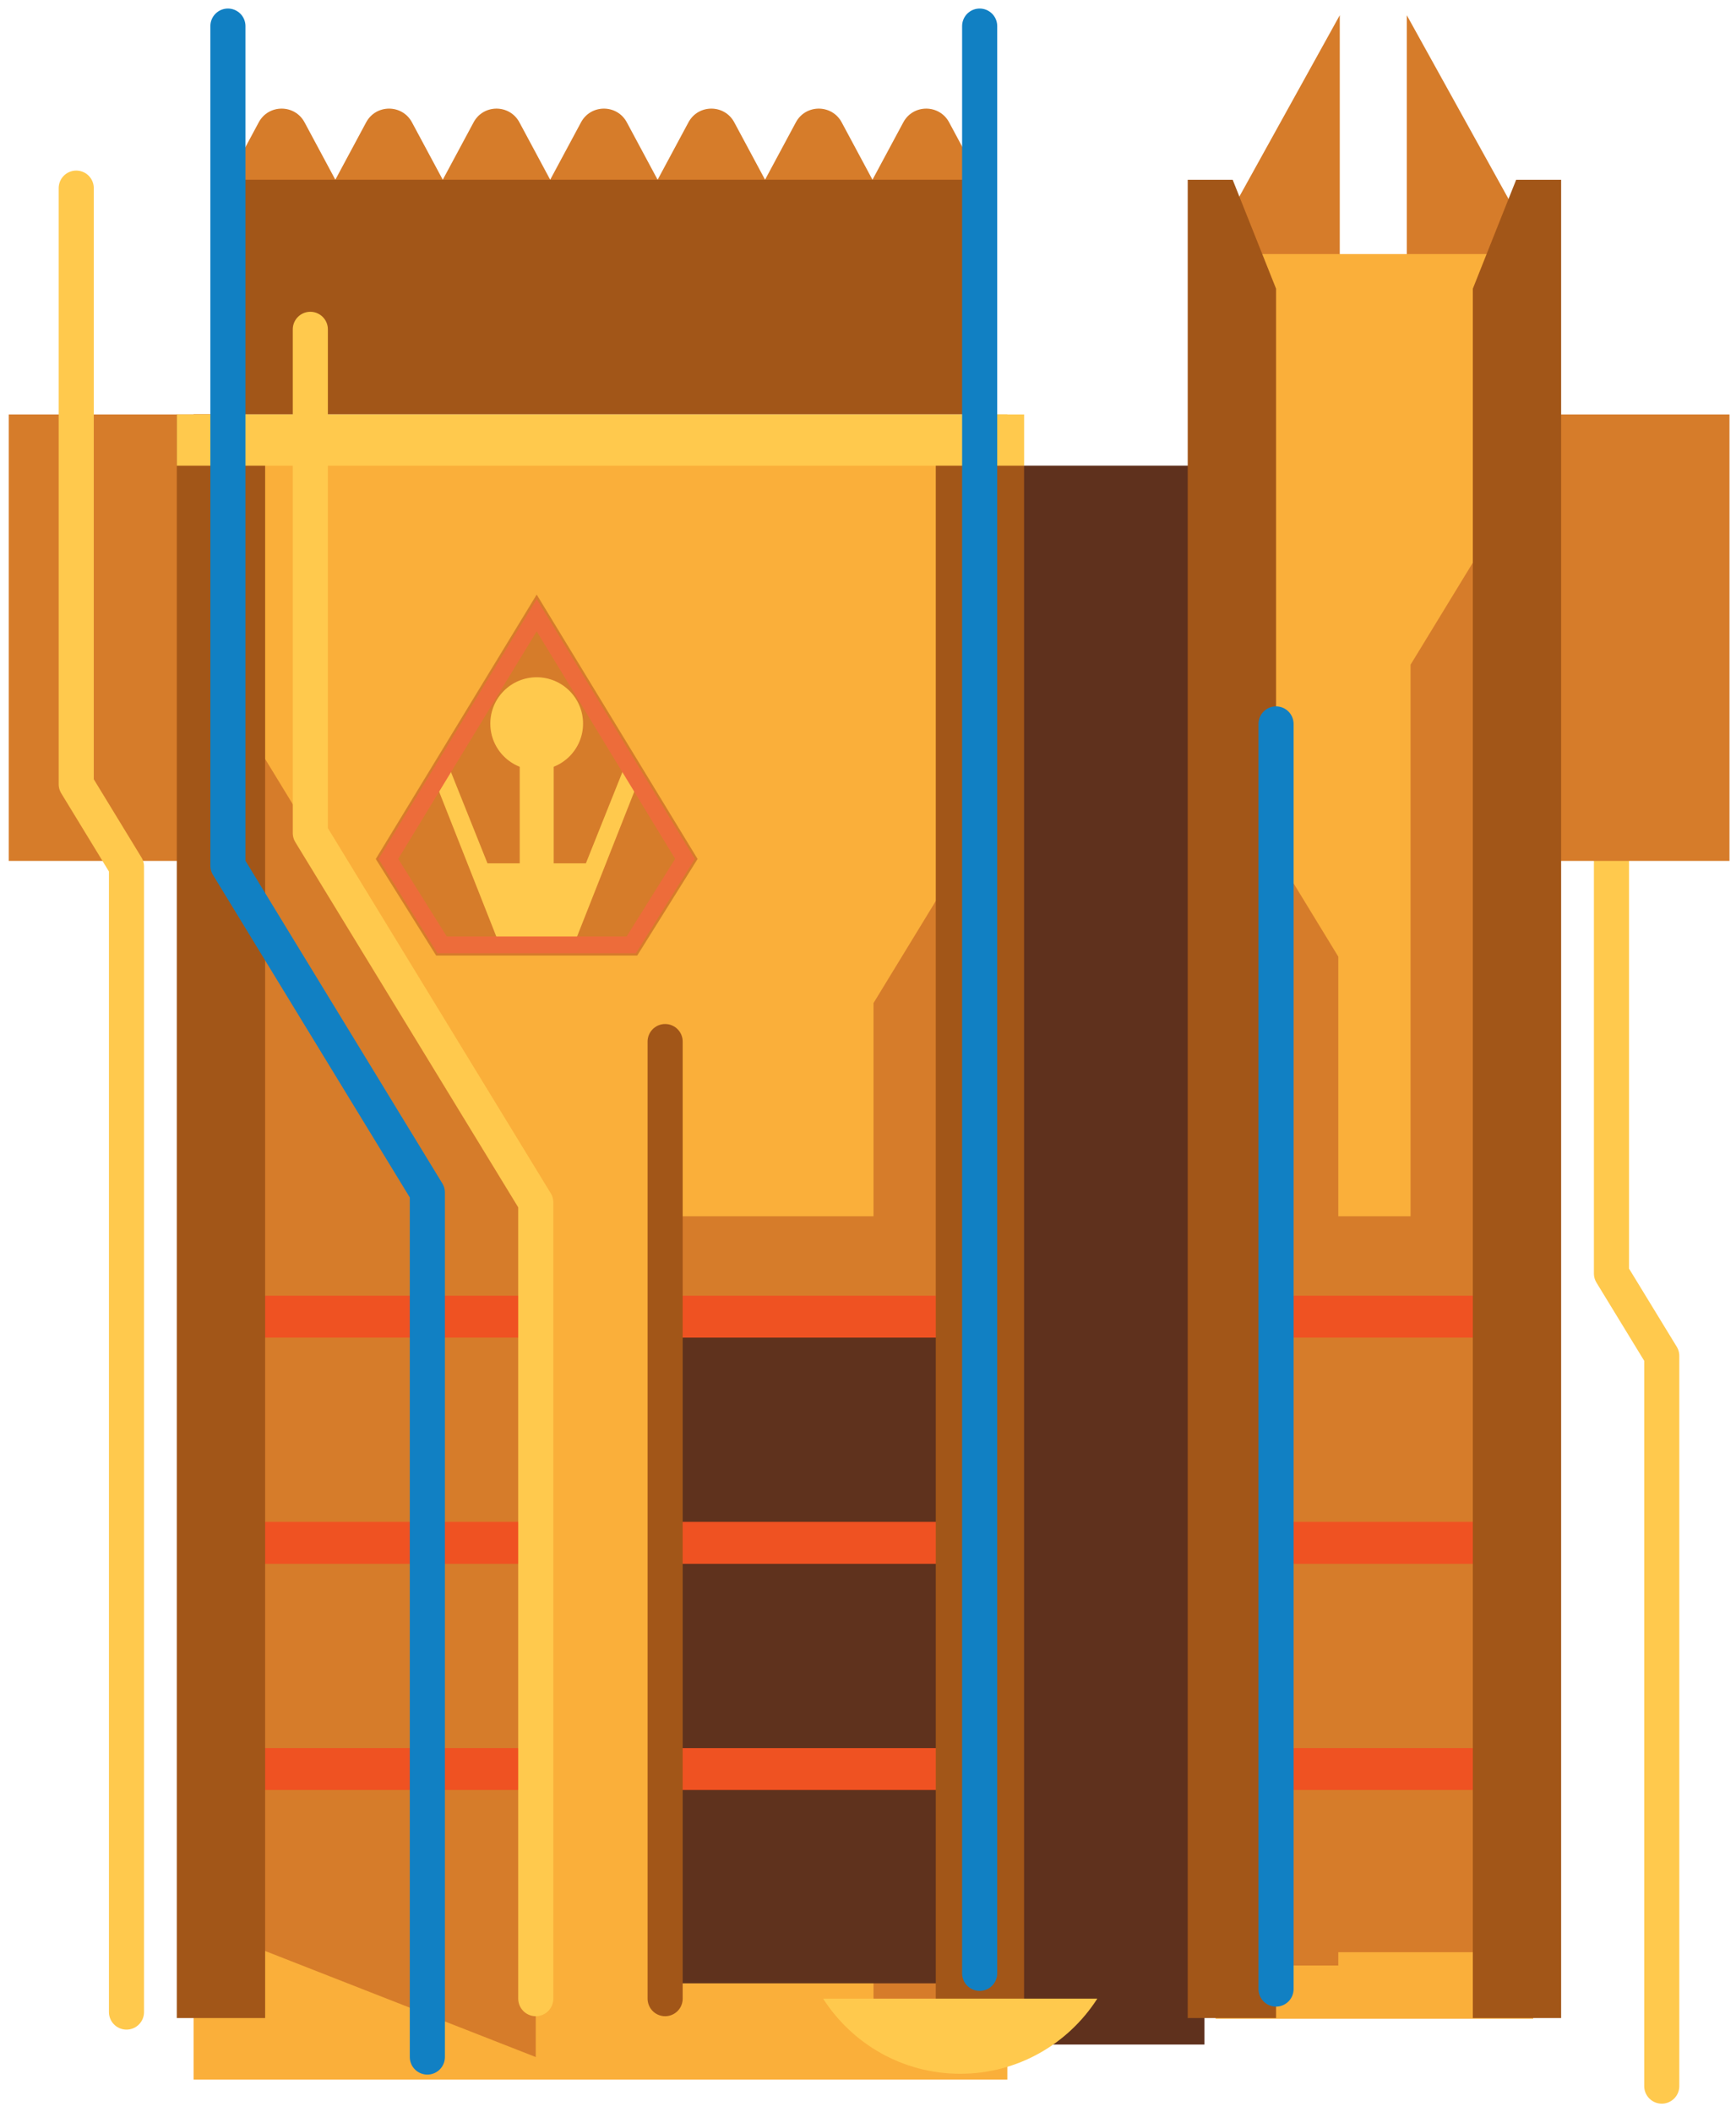 <svg xmlns="http://www.w3.org/2000/svg" viewBox="0 0 134 163" width="134" height="163" preserveAspectRatio="xMidYMid meet" style="width: 100%; height: 100%; transform: translate3d(0px, 0px, 0px); content-visibility: visible;"><defs><clipPath id="__lottie_element_4240"><rect width="134" height="163" x="0" y="0"></rect></clipPath></defs><g clip-path="url(#__lottie_element_4240)"><g transform="matrix(1.806,0,0,1.806,-9.857,-4.759)" opacity="1" style="display: block;"><g opacity="1" transform="matrix(1,0,0,1,17.495,10.838)"><path fill="rgb(214,124,42)" fill-opacity="1" d=" M2.296,-0.522 C2.296,-0.522 0.979,-2.976 0.979,-2.976 C0.56,-3.756 -0.559,-3.756 -0.978,-2.976 C-0.978,-2.976 -2.296,-0.522 -2.296,-0.522 C-2.296,-0.522 0,3.757 0,3.757 C0,3.757 2.296,-0.522 2.296,-0.522z"></path></g><g opacity="1" transform="matrix(1,0,0,1,22.086,10.838)"><path fill="rgb(214,124,42)" fill-opacity="1" d=" M2.296,-0.522 C2.296,-0.522 0.979,-2.976 0.979,-2.976 C0.56,-3.756 -0.559,-3.756 -0.978,-2.976 C-0.978,-2.976 -2.296,-0.522 -2.296,-0.522 C-2.296,-0.522 0,3.757 0,3.757 C0,3.757 2.296,-0.522 2.296,-0.522z"></path></g><g opacity="1" transform="matrix(1,0,0,1,26.678,10.838)"><path fill="rgb(214,124,42)" fill-opacity="1" d=" M2.296,-0.522 C2.296,-0.522 0.979,-2.976 0.979,-2.976 C0.56,-3.756 -0.559,-3.756 -0.978,-2.976 C-0.978,-2.976 -2.296,-0.522 -2.296,-0.522 C-2.296,-0.522 0,3.757 0,3.757 C0,3.757 2.296,-0.522 2.296,-0.522z"></path></g><g opacity="1" transform="matrix(1,0,0,1,31.269,10.838)"><path fill="rgb(214,124,42)" fill-opacity="1" d=" M2.296,-0.522 C2.296,-0.522 0.979,-2.976 0.979,-2.976 C0.56,-3.756 -0.559,-3.756 -0.978,-2.976 C-0.978,-2.976 -2.296,-0.522 -2.296,-0.522 C-2.296,-0.522 0,3.757 0,3.757 C0,3.757 2.296,-0.522 2.296,-0.522z"></path></g><g opacity="1" transform="matrix(1,0,0,1,35.861,10.838)"><path fill="rgb(214,124,42)" fill-opacity="1" d=" M2.296,-0.522 C2.296,-0.522 0.979,-2.976 0.979,-2.976 C0.56,-3.756 -0.559,-3.756 -0.978,-2.976 C-0.978,-2.976 -2.296,-0.522 -2.296,-0.522 C-2.296,-0.522 0,3.757 0,3.757 C0,3.757 2.296,-0.522 2.296,-0.522z"></path></g><g opacity="1" transform="matrix(1,0,0,1,40.452,10.838)"><path fill="rgb(214,124,42)" fill-opacity="1" d=" M2.296,-0.522 C2.296,-0.522 0.979,-2.976 0.979,-2.976 C0.56,-3.756 -0.559,-3.756 -0.978,-2.976 C-0.978,-2.976 -2.296,-0.522 -2.296,-0.522 C-2.296,-0.522 0,3.757 0,3.757 C0,3.757 2.296,-0.522 2.296,-0.522z"></path></g><g opacity="1" transform="matrix(1,0,0,1,45.044,10.838)"><path fill="rgb(214,124,42)" fill-opacity="1" d=" M2.296,-0.522 C2.296,-0.522 0.979,-2.976 0.979,-2.976 C0.56,-3.756 -0.559,-3.756 -0.978,-2.976 C-0.978,-2.976 -2.296,-0.522 -2.296,-0.522 C-2.296,-0.522 0,3.757 0,3.757 C0,3.757 2.296,-0.522 2.296,-0.522z"></path></g><g opacity="1" transform="matrix(1,0,0,1,27.825,12.339)"><path fill="rgb(214,124,42)" fill-opacity="1" d=" M-3.444,1.153 C-3.444,1.153 3.444,1.153 3.444,1.153 C3.444,1.153 3.444,-1.153 3.444,-1.153 C3.444,-1.153 -3.444,-1.153 -3.444,-1.153 C-3.444,-1.153 -3.444,1.153 -3.444,1.153z"></path></g><g opacity="1" transform="matrix(1,0,0,1,75.407,73.19)"><path stroke-linecap="round" stroke-linejoin="round" fill-opacity="0" stroke="rgb(255,201,77)" stroke-opacity="1" stroke-width="1.5" d=" M1.075,18.592 C1.075,18.592 1.075,-12.613 1.075,-12.613 C1.075,-12.613 -1.075,-16.134 -1.075,-16.134 C-1.075,-16.134 -1.075,-36.337 -1.075,-36.337"></path></g><g opacity="1" transform="matrix(1,0,0,1,67.913,8.48)"><path fill="rgb(214,124,42)" fill-opacity="1" d=" M-2.328,5.194 C-2.328,5.194 2.328,5.194 2.328,5.194 C2.328,5.194 2.268,3.105 2.268,3.105 C2.268,3.105 -2.328,-5.194 -2.328,-5.194 C-2.328,-5.194 -2.328,5.194 -2.328,5.194z"></path></g><g opacity="1" transform="matrix(1,0,0,1,60.392,8.48)"><path fill="rgb(214,124,42)" fill-opacity="1" d=" M2.328,5.194 C2.328,5.194 -2.328,5.194 -2.328,5.194 C-2.328,5.194 -2.268,3.105 -2.268,3.105 C-2.268,3.105 2.328,-5.194 2.328,-5.194 C2.328,-5.194 2.328,5.194 2.328,5.194z"></path></g><g opacity="1" transform="matrix(1,0,0,1,12.646,29.886)"><path fill="rgb(214,124,42)" fill-opacity="1" d=" M6.815,9.54 C6.815,9.54 -6.815,9.54 -6.815,9.54 C-6.815,9.54 -6.815,-9.54 -6.815,-9.54 C-6.815,-9.54 6.815,-9.54 6.815,-9.54 C6.815,-9.54 6.815,9.54 6.815,9.54z"></path></g><g opacity="1" transform="matrix(1,0,0,1,72.561,29.886)"><path fill="rgb(214,124,42)" fill-opacity="1" d=" M6.815,9.54 C6.815,9.54 -6.815,9.54 -6.815,9.54 C-6.815,9.54 -6.815,-9.54 -6.815,-9.54 C-6.815,-9.54 6.815,-9.54 6.815,-9.54 C6.815,-9.54 6.815,9.54 6.815,9.54z"></path></g><g opacity="1" transform="matrix(1,0,0,1,52.739,56.27)"><path fill="rgb(95,49,29)" fill-opacity="1" d=" M-4.198,33.736 C-4.198,33.736 4.198,33.736 4.198,33.736 C4.198,33.736 4.198,-33.736 4.198,-33.736 C4.198,-33.736 -4.198,-33.736 -4.198,-33.736 C-4.198,-33.736 -4.198,33.736 -4.198,33.736z"></path></g><g opacity="1" transform="matrix(1,0,0,1,31.122,68.892)"><path fill="rgb(250,175,58)" fill-opacity="1" d=" M17.39,-48.547 C17.39,-48.547 -17.39,-48.547 -17.39,-48.547 C-17.39,-48.547 -17.39,22.614 -17.39,22.614 C-17.39,22.614 17.39,22.614 17.39,22.614 C17.39,22.614 17.39,-48.547 17.39,-48.547z"></path></g><g opacity="1" transform="matrix(1,0,0,1,31.264,15.33)"><path fill="rgb(162,86,24)" fill-opacity="1" d=" M16.065,5.014 C16.065,5.014 -16.065,5.014 -16.065,5.014 C-16.065,5.014 -15.984,-5.014 -15.984,-5.014 C-15.984,-5.014 16.065,-5.014 16.065,-5.014 C16.065,-5.014 16.065,5.014 16.065,5.014z"></path></g><g opacity="1" transform="matrix(1,0,0,1,64.201,51.198)"><path fill="rgb(250,175,58)" fill-opacity="1" d=" M6.787,37.706 C6.787,37.706 -6.787,37.706 -6.787,37.706 C-6.787,37.706 -6.787,-37.706 -6.787,-37.706 C-6.787,-37.706 6.787,-37.706 6.787,-37.706 C6.787,-37.706 6.787,37.706 6.787,37.706z"></path></g><g opacity="1" transform="matrix(1,0,0,1,21.044,55.442)"><path fill="rgb(214,124,42)" fill-opacity="1" d=" M-7.312,-35.098 C-7.312,-35.098 -7.312,29.368 -7.312,29.368 C-7.312,29.368 7.312,35.098 7.312,35.098 C7.312,35.098 7.312,-1.422 7.312,-1.422 C7.312,-1.422 -5.846,-22.981 -5.846,-22.981 C-5.846,-22.981 -5.846,-35.098 -5.846,-35.098 C-5.846,-35.098 -7.312,-35.098 -7.312,-35.098z"></path></g><g opacity="1" transform="matrix(1,0,0,1,60.391,61.36)"><path fill="rgb(214,124,42)" fill-opacity="1" d=" M-2.266,25.27 C-2.266,25.27 2.266,25.27 2.266,25.27 C2.266,25.27 2.266,-17.844 2.266,-17.844 C2.266,-17.844 -2.266,-25.27 -2.266,-25.27 C-2.266,-25.27 -2.266,25.27 -2.266,25.27z"></path></g><g opacity="1" transform="matrix(1,0,0,1,68.012,48.885)"><path fill="rgb(214,124,42)" fill-opacity="1" d=" M2.266,25.27 C2.266,25.27 -2.266,25.27 -2.266,25.27 C-2.266,25.27 -2.266,-17.845 -2.266,-17.845 C-2.266,-17.845 2.266,-25.27 2.266,-25.27 C2.266,-25.27 2.266,25.27 2.266,25.27z"></path></g><g opacity="1" transform="matrix(1,0,0,1,64.092,70.334)"><path fill="rgb(214,124,42)" fill-opacity="1" d=" M7.253,15.724 C7.253,15.724 -7.253,15.724 -7.253,15.724 C-7.253,15.724 -7.253,-15.724 -7.253,-15.724 C-7.253,-15.724 7.253,-15.724 7.253,-15.724 C7.253,-15.724 7.253,15.724 7.253,15.724z"></path></g><g opacity="1" transform="matrix(1,0,0,1,41.138,70.334)"><path fill="rgb(214,124,42)" fill-opacity="1" d=" M7.253,15.724 C7.253,15.724 -7.253,15.724 -7.253,15.724 C-7.253,15.724 -7.253,-15.724 -7.253,-15.724 C-7.253,-15.724 7.253,-15.724 7.253,-15.724 C7.253,-15.724 7.253,15.724 7.253,15.724z"></path></g><g opacity="1" transform="matrix(1,0,0,1,45.058,63.345)"><path fill="rgb(214,124,42)" fill-opacity="1" d=" M2.266,25.27 C2.266,25.27 -2.266,25.27 -2.266,25.27 C-2.266,25.27 -2.266,-17.845 -2.266,-17.845 C-2.266,-17.845 2.266,-25.27 2.266,-25.27 C2.266,-25.27 2.266,25.27 2.266,25.27z"></path></g></g><g transform="matrix(0.212,0,0,0.175,30.352,144.317)" opacity="1" style="display: block;"><g opacity="1" transform="matrix(1,0,0,1,0,0)"><path fill="rgb(95,50,29)" fill-opacity="1" d=" M0,-50 C0,-50 0,50 0,50 C0,50 0,50 0,50 C0,50 0,-50 0,-50 C0,-50 0,-50 0,-50z"></path></g></g><g transform="matrix(0.212,0,0,0.175,30.352,127.291)" opacity="1" style="display: block;"><g opacity="1" transform="matrix(1,0,0,1,0,0)"><path fill="rgb(95,50,29)" fill-opacity="1" d=" M0,-50 C0,-50 0,50 0,50 C0,50 0,50 0,50 C0,50 0,-50 0,-50 C0,-50 0,-50 0,-50z"></path></g></g><g transform="matrix(0.212,0,0,0.175,30.352,110.262)" opacity="1" style="display: block;"><g opacity="1" transform="matrix(1,0,0,1,0,0)"><path fill="rgb(95,50,29)" fill-opacity="1" d=" M0,-50 C0,-50 0,50 0,50 C0,50 0,50 0,50 C0,50 0,-50 0,-50 C0,-50 0,-50 0,-50z"></path></g></g><g transform="matrix(0.212,0,0,0.175,62.602,144.317)" opacity="1" style="display: block;"><g opacity="1" transform="matrix(1,0,0,1,0,0)"><path fill="rgb(95,50,29)" fill-opacity="1" d=" M49.954,-50 C49.954,-50 49.954,50 49.954,50 C49.954,50 -49.954,50 -49.954,50 C-49.954,50 -49.954,-50 -49.954,-50 C-49.954,-50 49.954,-50 49.954,-50z"></path></g></g><g transform="matrix(0.212,0,0,0.175,62.602,127.291)" opacity="1" style="display: block;"><g opacity="1" transform="matrix(1,0,0,1,0,0)"><path fill="rgb(95,50,29)" fill-opacity="1" d=" M50,-50 C50,-50 50,50 50,50 C50,50 -50,50 -50,50 C-50,50 -50,-50 -50,-50 C-50,-50 50,-50 50,-50z"></path></g></g><g transform="matrix(0.212,0,0,0.175,62.602,110.262)" opacity="1" style="display: block;"><g opacity="1" transform="matrix(1,0,0,1,0,0)"><path fill="rgb(95,50,29)" fill-opacity="1" d=" M50,-50 C50,-50 50,50 50,50 C50,50 -50,50 -50,50 C-50,50 -50,-50 -50,-50 C-50,-50 50,-50 50,-50z"></path></g></g><g transform="matrix(0.212,0,0,0.175,106.204,144.317)" opacity="1" style="display: block;"><g opacity="1" transform="matrix(1,0,0,1,0,0)"><path fill="rgb(95,50,29)" fill-opacity="1" d=" M0,-50 C0,-50 0,50 0,50 C0,50 0,50 0,50 C0,50 0,-50 0,-50 C0,-50 0,-50 0,-50z"></path></g></g><g transform="matrix(0.212,0,0,0.175,106.204,127.291)" opacity="1" style="display: block;"><g opacity="1" transform="matrix(1,0,0,1,0,0)"><path fill="rgb(95,50,29)" fill-opacity="1" d=" M0,-50 C0,-50 0,50 0,50 C0,50 0,50 0,50 C0,50 0,-50 0,-50 C0,-50 0,-50 0,-50z"></path></g></g><g transform="matrix(0.212,0,0,0.175,106.204,110.262)" opacity="1" style="display: block;"><g opacity="1" transform="matrix(1,0,0,1,0,0)"><path fill="rgb(95,50,29)" fill-opacity="1" d=" M0,-50 C0,-50 0,50 0,50 C0,50 0,50 0,50 C0,50 0,-50 0,-50 C0,-50 0,-50 0,-50z"></path></g></g><g transform="matrix(1.806,0,0,1.806,-9.857,-4.759)" opacity="1" style="display: block;"><g opacity="1" transform="matrix(1,0,0,1,64.092,58.901)"><path fill="rgb(239,82,34)" fill-opacity="1" d=" M7.253,0.896 C7.253,0.896 -7.253,0.896 -7.253,0.896 C-7.253,0.896 -7.253,-0.896 -7.253,-0.896 C-7.253,-0.896 7.253,-0.896 7.253,-0.896 C7.253,-0.896 7.253,0.896 7.253,0.896z"></path></g><g opacity="1" transform="matrix(1,0,0,1,64.092,68.566)"><path fill="rgb(239,82,34)" fill-opacity="1" d=" M7.253,0.896 C7.253,0.896 -7.253,0.896 -7.253,0.896 C-7.253,0.896 -7.253,-0.896 -7.253,-0.896 C-7.253,-0.896 7.253,-0.896 7.253,-0.896 C7.253,-0.896 7.253,0.896 7.253,0.896z"></path></g><g opacity="1" transform="matrix(1,0,0,1,64.092,78.232)"><path fill="rgb(239,82,34)" fill-opacity="1" d=" M7.253,0.896 C7.253,0.896 -7.253,0.896 -7.253,0.896 C-7.253,0.896 -7.253,-0.896 -7.253,-0.896 C-7.253,-0.896 7.253,-0.896 7.253,-0.896 C7.253,-0.896 7.253,0.896 7.253,0.896z"></path></g><g opacity="1" transform="matrix(1,0,0,1,70.294,49.595)"><path fill="rgb(162,86,24)" fill-opacity="1" d=" M-1.887,39.278 C-1.887,39.278 1.887,39.278 1.887,39.278 C1.887,39.278 1.887,-39.278 1.887,-39.278 C1.887,-39.278 -0.035,-39.278 -0.035,-39.278 C-0.035,-39.278 -1.887,-34.623 -1.887,-34.623 C-1.887,-34.623 -1.887,39.278 -1.887,39.278z"></path></g><g opacity="1" transform="matrix(1,0,0,1,58.109,49.595)"><path fill="rgb(162,86,24)" fill-opacity="1" d=" M1.888,39.278 C1.888,39.278 -1.888,39.278 -1.888,39.278 C-1.888,39.278 -1.888,-39.278 -1.888,-39.278 C-1.888,-39.278 0.034,-39.278 0.034,-39.278 C0.034,-39.278 1.888,-34.623 1.888,-34.623 C1.888,-34.623 1.888,39.278 1.888,39.278z"></path></g><g opacity="1" transform="matrix(1,0,0,1,9.79,49.646)"><path stroke-linecap="round" stroke-linejoin="round" fill-opacity="0" stroke="rgb(255,201,77)" stroke-opacity="1" stroke-width="1.5" d=" M-1.074,-38.972 C-1.074,-38.972 -1.074,-13.5 -1.074,-13.5 C-1.074,-13.5 1.074,-9.979 1.074,-9.979 C1.074,-9.979 1.074,38.972 1.074,38.972"></path></g><g opacity="1" transform="matrix(1,0,0,1,0,0)"><path stroke-linecap="round" stroke-linejoin="round" fill-opacity="0" stroke="rgb(17,128,195)" stroke-opacity="1" stroke-width="1.5" d=" M59.996,33.571 C59.996,33.571 59.996,87.635 59.996,87.635"></path></g><g opacity="1" transform="matrix(1,0,0,1,28.396,35.757)"><path fill="rgb(214,124,42)" fill-opacity="1" d=" M4.296,7.714 C4.296,7.714 -4.296,7.714 -4.296,7.714 C-4.296,7.714 -6.877,3.585 -6.877,3.585 C-6.877,3.585 0,-7.714 0,-7.714 C0,-7.714 6.877,3.585 6.877,3.585 C6.877,3.585 4.296,7.714 4.296,7.714z"></path></g><g opacity="1" transform="matrix(1,0,0,1,28.396,33.558)"><path fill="rgb(255,201,77)" fill-opacity="1" d=" M1.982,0 C1.982,-1.094 1.094,-1.981 0,-1.981 C-1.095,-1.981 -1.982,-1.094 -1.982,0 C-1.982,1.094 -1.095,1.981 0,1.981 C1.094,1.981 1.982,1.094 1.982,0z"></path></g><g opacity="1" transform="matrix(1,0,0,1,28.397,38.21)"><path fill="rgb(255,201,77)" fill-opacity="1" d=" M0.726,-4.651 C0.726,-4.651 -0.726,-4.651 -0.726,-4.651 C-0.726,-4.651 -0.726,4.651 -0.726,4.651 C-0.726,4.651 0.726,4.651 0.726,4.651 C0.726,4.651 0.726,-4.651 0.726,-4.651z"></path></g><g opacity="1" transform="matrix(1,0,0,1,28.396,39.038)"><path fill="rgb(255,201,77)" fill-opacity="1" d=" M3.829,-3.823 C3.829,-3.823 2.103,0.49 2.103,0.49 C2.103,0.49 -2.103,0.49 -2.103,0.49 C-2.103,0.49 -3.829,-3.823 -3.829,-3.823 C-3.829,-3.823 -4.335,-2.99 -4.335,-2.99 C-4.335,-2.99 -1.645,3.823 -1.645,3.823 C-1.645,3.823 1.645,3.823 1.645,3.823 C1.645,3.823 4.335,-2.99 4.335,-2.99 C4.335,-2.99 3.829,-3.823 3.829,-3.823z"></path></g><g opacity="1" transform="matrix(1,0,0,1,28.396,35.969)"><path stroke-linecap="butt" stroke-linejoin="miter" fill-opacity="0" stroke-miterlimit="10" stroke="rgb(237,108,58)" stroke-opacity="1" stroke-width="0.716" d=" M0,-7.044 C0,-7.044 -6.338,3.37 -6.338,3.37 C-6.338,3.37 -4.042,7.044 -4.042,7.044 C-4.042,7.044 4.042,7.044 4.042,7.044 C4.042,7.044 6.338,3.37 6.338,3.37 C6.338,3.37 0,-7.044 0,-7.044z"></path></g><g opacity="1" transform="matrix(1,0,0,1,41.138,58.901)"><path fill="rgb(239,82,34)" fill-opacity="1" d=" M7.253,0.896 C7.253,0.896 -7.253,0.896 -7.253,0.896 C-7.253,0.896 -7.253,-0.896 -7.253,-0.896 C-7.253,-0.896 7.253,-0.896 7.253,-0.896 C7.253,-0.896 7.253,0.896 7.253,0.896z"></path></g><g opacity="1" transform="matrix(1,0,0,1,41.138,68.566)"><path fill="rgb(239,82,34)" fill-opacity="1" d=" M7.253,0.896 C7.253,0.896 -7.253,0.896 -7.253,0.896 C-7.253,0.896 -7.253,-0.896 -7.253,-0.896 C-7.253,-0.896 7.253,-0.896 7.253,-0.896 C7.253,-0.896 7.253,0.896 7.253,0.896z"></path></g><g opacity="1" transform="matrix(1,0,0,1,41.138,78.232)"><path fill="rgb(239,82,34)" fill-opacity="1" d=" M7.253,0.896 C7.253,0.896 -7.253,0.896 -7.253,0.896 C-7.253,0.896 -7.253,-0.896 -7.253,-0.896 C-7.253,-0.896 7.253,-0.896 7.253,-0.896 C7.253,-0.896 7.253,0.896 7.253,0.896z"></path></g><g opacity="1" transform="matrix(1,0,0,1,47.34,55.156)"><path fill="rgb(162,86,24)" fill-opacity="1" d=" M-1.887,33.717 C-1.887,33.717 1.887,33.717 1.887,33.717 C1.887,33.717 1.887,-32.622 1.887,-32.622 C1.887,-32.622 -1.887,-33.717 -1.887,-33.717 C-1.887,-33.717 -1.887,33.717 -1.887,33.717z"></path></g><g opacity="1" transform="matrix(1,0,0,1,21.104,58.901)"><path fill="rgb(239,82,34)" fill-opacity="1" d=" M-7.253,0.896 C-7.253,0.896 7.253,0.896 7.253,0.896 C7.253,0.896 7.253,-0.896 7.253,-0.896 C7.253,-0.896 -7.253,-0.896 -7.253,-0.896 C-7.253,-0.896 -7.253,0.896 -7.253,0.896z"></path></g><g opacity="1" transform="matrix(1,0,0,1,21.104,68.566)"><path fill="rgb(239,82,34)" fill-opacity="1" d=" M-7.253,0.896 C-7.253,0.896 7.253,0.896 7.253,0.896 C7.253,0.896 7.253,-0.896 7.253,-0.896 C7.253,-0.896 -7.253,-0.896 -7.253,-0.896 C-7.253,-0.896 -7.253,0.896 -7.253,0.896z"></path></g><g opacity="1" transform="matrix(1,0,0,1,21.104,78.232)"><path fill="rgb(239,82,34)" fill-opacity="1" d=" M-7.253,0.896 C-7.253,0.896 7.253,0.896 7.253,0.896 C7.253,0.896 7.253,-0.896 7.253,-0.896 C7.253,-0.896 -7.253,-0.896 -7.253,-0.896 C-7.253,-0.896 -7.253,0.896 -7.253,0.896z"></path></g><g opacity="1" transform="matrix(1,0,0,1,14.902,54.609)"><path fill="rgb(162,86,24)" fill-opacity="1" d=" M1.888,34.264 C1.888,34.264 -1.888,34.264 -1.888,34.264 C-1.888,34.264 -1.888,-34.264 -1.888,-34.264 C-1.888,-34.264 1.888,-33.169 1.888,-33.169 C1.888,-33.169 1.888,34.264 1.888,34.264z"></path></g><g opacity="1" transform="matrix(1,0,0,1,31.122,21.44)"><path fill="rgb(255,201,77)" fill-opacity="1" d=" M18.107,1.095 C18.107,1.095 -18.107,1.095 -18.107,1.095 C-18.107,1.095 -18.107,-1.095 -18.107,-1.095 C-18.107,-1.095 18.107,-1.095 18.107,-1.095 C18.107,-1.095 18.107,1.095 18.107,1.095z"></path></g><g opacity="1" transform="matrix(1,0,0,1,19.461,47.145)"><path stroke-linecap="round" stroke-linejoin="round" fill-opacity="0" stroke="rgb(17,128,195)" stroke-opacity="1" stroke-width="1.5" d=" M-4.262,-43.395 C-4.262,-43.395 -4.262,-7.515 -4.262,-7.515 C-4.262,-7.515 4.262,6.452 4.262,6.452 C4.262,6.452 4.262,43.395 4.262,43.395"></path></g><g opacity="1" transform="matrix(1,0,0,1,0,0)"><path stroke-linecap="round" stroke-linejoin="round" fill-opacity="0" stroke="rgb(17,128,195)" stroke-opacity="1" stroke-width="1.5" d=" M47.329,3.75 C47.329,3.75 47.329,86.963 47.329,86.963"></path></g><g opacity="1" transform="matrix(1,0,0,1,0,0)"><path stroke-linecap="round" stroke-linejoin="miter" fill-opacity="0" stroke-miterlimit="10" stroke="rgb(162,86,24)" stroke-opacity="1" stroke-width="1.5" d=" M33.886,88.045 C33.886,88.045 33.886,47.145 33.886,47.145"></path></g><g opacity="1" transform="matrix(1,0,0,1,23.539,52.377)"><path stroke-linecap="round" stroke-linejoin="round" fill-opacity="0" stroke="rgb(255,201,77)" stroke-opacity="1" stroke-width="1.5" d=" M4.818,35.668 C4.818,35.668 4.818,1.642 4.818,1.642 C4.818,1.642 -4.818,-14.143 -4.818,-14.143 C-4.818,-14.143 -4.818,-35.668 -4.818,-35.668"></path></g><g opacity="1" transform="matrix(1,0,0,1,46.498,89.65)"><path fill="rgb(255,201,77)" fill-opacity="1" d=" M-5.859,-1.605 C-4.621,0.324 -2.463,1.605 -0.001,1.605 C2.462,1.605 4.621,0.324 5.859,-1.605 C5.859,-1.605 -5.859,-1.605 -5.859,-1.605z"></path></g></g></g></svg>